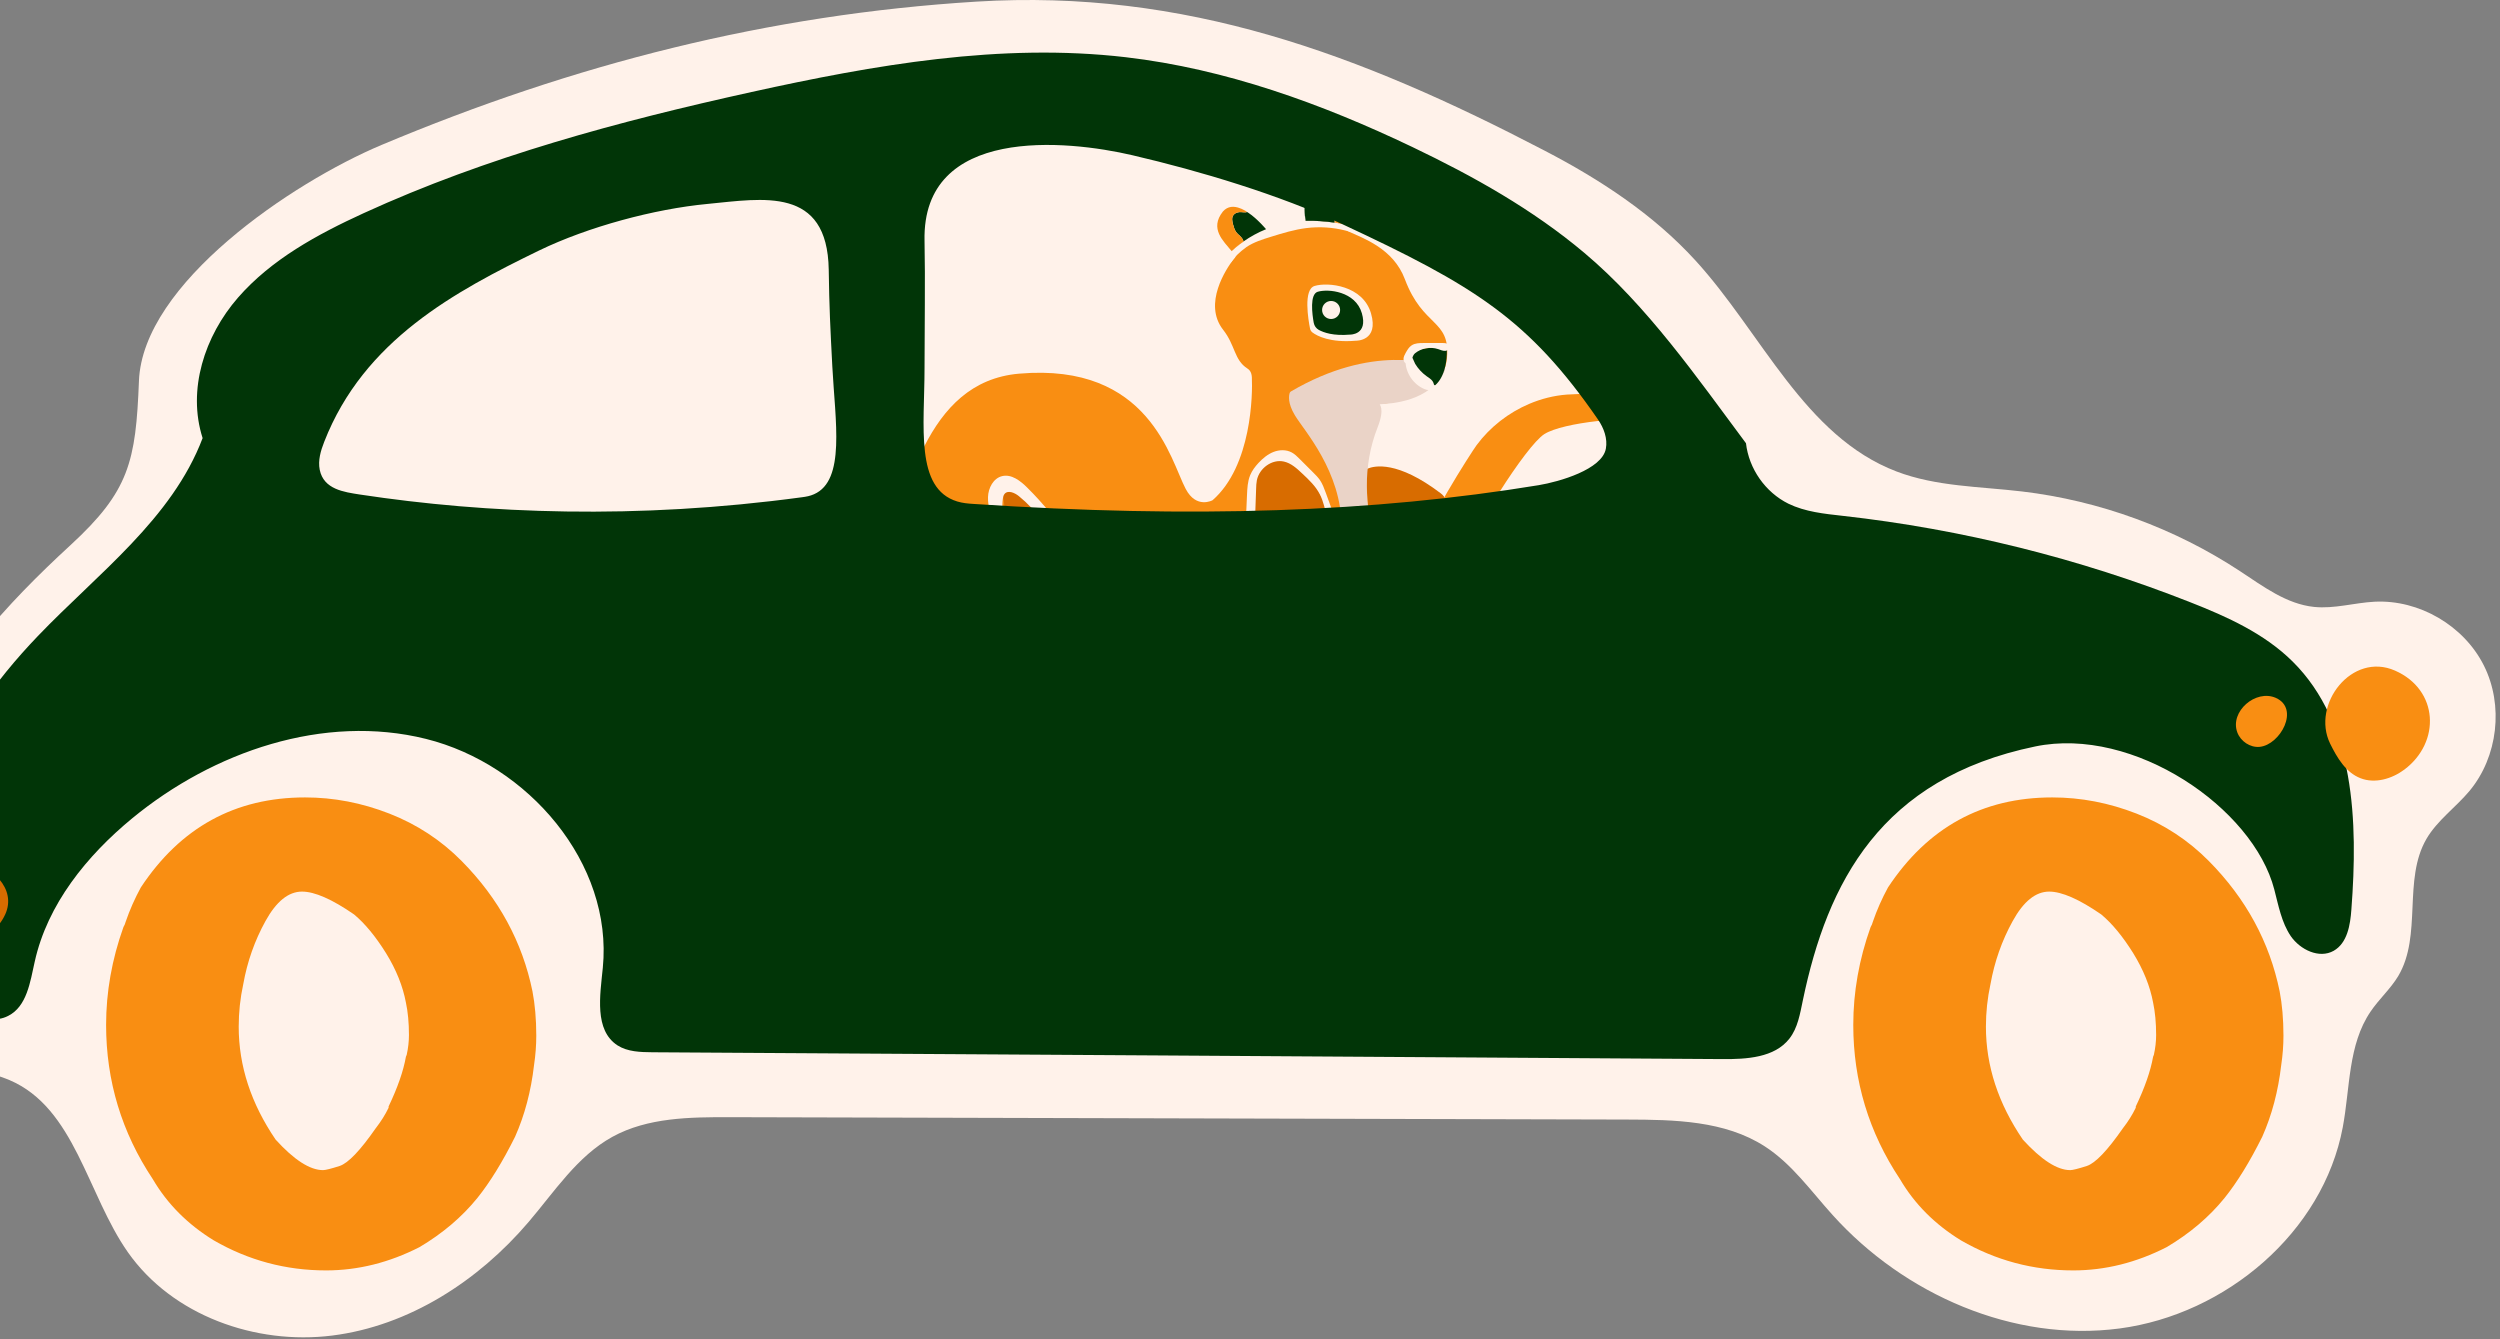 <svg width="532" height="285" viewBox="0 0 532 285" fill="none" xmlns="http://www.w3.org/2000/svg">
<rect x="0" y="0" width="532" height="285" fill="#808080" stroke="none"/>
<g clip-path="url(#clip0)">
<path d="M-18.843 160.197C-21.227 166.04 -23.041 172.428 -27.527 176.883C-30.842 180.165 -35.385 182.124 -38.226 185.807C-43.595 192.742 -39.663 204.628 -31.203 206.988C-27.567 207.991 -23.49 207.509 -20.216 209.387C-14.622 212.59 -14.236 220.832 -9.357 225.022C-6.211 227.703 -1.804 228.208 2.008 229.837C15.957 235.785 18.525 254.1 27.225 266.492C36.672 279.935 54.385 286.259 70.694 284.205C87.01 282.15 101.77 272.599 112.428 260.103C117.998 253.594 122.822 246.042 130.334 241.908C137.822 237.799 146.787 237.719 155.326 237.735C218.964 237.895 282.585 238.08 346.222 238.241C356.319 238.265 367.057 238.465 375.541 243.947C381.319 247.671 385.373 253.458 389.979 258.554C405.204 275.457 428.48 285.698 451.072 282.696C473.665 279.694 494.34 262.246 498.538 239.894C500.111 231.531 499.645 222.325 504.453 215.27C506.25 212.606 508.714 210.431 510.352 207.694C515.48 199.05 511.299 187.204 516.347 178.52C518.65 174.571 522.567 171.826 525.497 168.327C531.572 161.031 532.824 150.092 528.562 141.609C524.301 133.125 514.79 127.564 505.303 128.045C501.002 128.27 496.74 129.594 492.438 129.153C486.563 128.551 481.595 124.779 476.667 121.536C462.798 112.411 446.787 106.544 430.293 104.585C421.304 103.518 412.018 103.558 403.583 100.332C383.976 92.86 374.915 70.893 360.781 55.419C351.816 45.603 340.492 38.187 328.678 32.047C289.319 11.525 252.111 -2.4 207.792 0.345C163.473 3.082 122.139 13.644 81.215 30.835C62.058 38.894 30.379 60.339 29.569 81.053C28.903 98.261 27.49 104.505 15.01 115.998C1.382 128.519 -11.781 142.869 -18.843 160.197Z" fill="#FFF2EA"/>
<path d="M313.958 126.055C314.881 125.124 315.74 123.984 315.748 122.676C315.756 120.878 314.182 119.481 312.625 118.583C309.407 116.721 305.651 115.814 301.951 115.998C299.752 116.111 297.521 116.584 295.386 116.103C294.005 115.782 292.657 114.883 291.959 113.695C291.574 113.045 291.389 112.306 291.501 111.536C291.533 111.544 291.566 111.552 291.598 111.56C293.355 111.953 295.113 112.338 296.863 112.724C299.126 113.229 301.453 113.735 303.741 113.39C306.036 113.053 308.332 111.672 309.086 109.481C310.234 106.134 307.441 102.691 304.431 100.837C301.413 98.983 297.697 98.373 294.182 97.996C293.516 97.924 292.673 97.731 292.577 97.065C292.537 96.712 292.729 96.375 292.914 96.07C294.11 94.064 294.712 91.72 294.631 89.384C294.615 88.871 294.567 88.333 294.8 87.884C295.193 87.089 296.204 86.896 297.071 86.744C299.784 86.27 302.489 85.436 304.68 83.782C309.303 80.291 310.643 73.14 307.601 68.204C305.836 65.339 302.802 63.356 301.285 60.355C299.768 57.345 298.331 54.159 295.779 51.968C293.957 50.403 291.694 49.456 289.471 48.541C287.657 45.74 286.854 42.04 284.246 39.961C282.424 38.516 279.599 38.5 277.769 39.937C275.931 41.365 275.257 44.11 276.228 46.237C274.165 48.244 270.706 47.064 268.266 45.531C265.818 44.006 262.977 42.152 260.289 43.187C257.126 44.407 256.741 49.239 259.053 51.735C259.542 52.273 260.144 52.762 260.361 53.461C260.682 54.48 260.056 55.523 259.542 56.446C257.247 60.668 256.821 65.869 258.387 70.411C259.871 74.713 263.017 78.349 264.149 82.747C265.738 88.935 263.098 95.34 260.513 101.19C259.984 102.386 259.382 103.662 258.226 104.256C256.605 105.091 254.558 104.176 253.435 102.756C252.311 101.327 251.861 99.513 251.276 97.787C247.808 87.514 238.458 79.392 227.752 77.691C221.965 76.776 216.042 77.618 210.319 78.895C208.112 79.392 205.865 79.97 203.979 81.206C201.981 82.522 200.52 84.481 199.172 86.455C192.542 96.166 187.686 107.122 184.926 118.583C184.476 120.445 184.083 122.363 184.372 124.265C184.901 127.772 188.04 131.199 188.128 134.755C190.383 137.917 190.399 142.163 192.165 145.63C194.476 150.156 199.444 152.693 204.364 153.961C207.984 154.9 212.334 155.1 214.95 152.428C216.941 150.405 217.294 147.347 217.864 144.57C218.434 141.785 219.638 138.72 222.302 137.748C222.864 137.54 223.514 137.459 224.028 137.764C224.437 138.013 224.67 138.447 224.886 138.864C227.134 143.23 229.381 147.588 231.628 151.954C234.991 158.487 238.514 165.221 244.245 169.804C250.537 174.836 258.716 176.69 266.589 178.392C273.122 179.804 279.655 181.217 286.18 182.629C288.484 183.119 291.525 183.271 292.497 181.136C293.58 178.761 290.891 176.473 288.596 175.237C285.658 173.648 282.713 172.067 279.767 170.47C287.496 165.317 298.195 172.581 307.031 169.716C308.34 169.29 309.776 168.327 309.672 166.963C309.624 166.345 309.247 165.783 308.845 165.317C306.253 162.34 302.071 161.441 298.195 160.71C302.015 156.16 304.824 150.75 306.341 145.004C306.807 143.222 307.152 141.272 306.454 139.578C305.097 136.28 300.177 134.402 300.908 130.918C305.675 131.263 310.571 129.442 313.958 126.055ZM278.034 41.67C278.042 41.638 278.05 41.598 278.066 41.566C278.114 41.462 278.162 41.358 278.21 41.261C278.21 41.261 278.21 41.261 278.218 41.253C278.427 40.796 278.724 40.419 279.133 40.138C279.663 39.76 280.385 39.592 281.333 39.72C283.716 40.049 285.594 43.324 286.381 47.778C286.084 47.698 285.779 47.642 285.49 47.594C285.185 47.545 284.872 47.497 284.567 47.457C284.471 47.441 284.366 47.425 284.27 47.417C284.166 47.401 284.069 47.385 283.965 47.369C281.934 47.096 279.88 46.928 277.841 46.992C277.657 45.844 277.392 43.412 278.034 41.67ZM260.24 45.001C261.276 43.837 262.592 43.805 263.924 44.335C263.932 44.335 263.948 44.343 263.956 44.351C264.077 44.391 264.197 44.439 264.318 44.496C264.43 44.544 264.542 44.6 264.655 44.664C264.855 44.769 265.056 44.889 265.257 45.017C265.281 45.033 265.289 45.049 265.297 45.066C265.361 45.194 265.096 45.242 264.181 45.146C263.555 45.074 262.833 45.282 262.456 45.804C262.062 46.35 262.223 47.112 262.391 47.754C262.552 48.324 262.712 48.91 263.058 49.383C263.33 49.753 263.7 50.033 264.013 50.355C264.294 50.643 264.55 50.997 264.615 51.382C264.47 51.478 264.326 51.583 264.181 51.703C264.061 51.783 263.94 51.871 263.82 51.96C263.218 52.425 262.632 52.915 262.078 53.428C260.401 51.326 257.311 48.693 260.24 45.001Z" fill="#FFF2EA"/>
<path d="M291.02 99.73C292.465 99.112 297.368 97.964 306.622 105.003C308.484 106.423 308.396 109.297 306.39 110.516C303.765 112.122 298.974 112.852 290.562 108.422C276.983 101.271 287.111 100.163 289.904 100.003C290.298 99.971 290.675 99.882 291.02 99.73Z" fill="#D86C00"/>
<path d="M270.048 49.528C270.056 49.536 270.056 49.536 270.056 49.536C270.056 49.544 270.056 49.544 270.056 49.544C273.194 48.187 277.962 47.642 277.962 47.642C277.962 47.642 277.946 47.586 277.93 47.489C277.922 47.457 277.914 47.417 277.906 47.377C277.898 47.329 277.889 47.273 277.873 47.208C277.865 47.144 277.857 47.072 277.841 46.992C279.88 46.927 281.935 47.096 283.965 47.369C284.069 47.385 284.166 47.401 284.27 47.417C284.366 47.425 284.471 47.441 284.567 47.457C284.872 47.497 285.185 47.545 285.49 47.593C285.779 47.642 286.084 47.698 286.381 47.778C286.461 48.203 286.525 48.637 286.582 49.086C286.638 49.118 286.702 49.142 286.766 49.167C290.033 50.691 296.485 52.826 298.957 59.416C302.826 69.721 308.572 67.883 307.93 76.029C307.16 85.909 293.082 85.933 293.082 85.933C290.434 95.203 290.45 104.015 291.598 111.56C291.71 112.282 291.83 112.996 291.959 113.695C294.351 126.624 299.832 135.332 299.832 135.332L302.208 137.307C310.571 147.644 294.335 161.441 294.335 161.441C299.423 161.93 307.946 164.226 308.934 167.187C309.921 170.149 285.217 166.601 285.217 166.601C284.214 167.412 274.021 171.28 273.066 171.642C276.902 170.446 285.883 173.592 289.23 177.581C292.601 181.594 289.928 182.388 287.537 181.802C282.408 180.55 270.153 174.892 259.711 175.261C255.072 175.422 253.804 170.614 253.804 170.614C236.941 165.55 228.715 140.646 228.081 138.743C227.447 136.849 220.841 128.302 216.692 141.914C213.458 152.532 211.844 151.962 211.844 151.962C203.618 153.68 192.55 146.561 191.9 137.644C191.419 130.886 185.263 125.172 187.454 119.69C193.12 105.5 196.676 81.238 216.885 79.513C244.622 77.121 249.052 97.86 252.311 104.032C254.582 108.366 258.033 106.447 258.033 106.447C266.404 99.12 266.565 83.79 266.396 80.299C266.34 79.087 265.786 78.638 265.449 78.421C262.592 76.591 262.929 73.549 260.273 70.162C255.963 64.632 260.947 57.217 262.456 55.21C262.576 55.066 262.688 54.921 262.801 54.785C262.825 54.761 262.841 54.736 262.857 54.712C262.865 54.704 262.873 54.696 262.873 54.688C262.721 54.287 262.432 53.87 262.078 53.428C262.632 52.915 263.218 52.425 263.82 51.96C263.94 51.871 264.061 51.783 264.181 51.703C264.326 51.582 264.47 51.478 264.615 51.382L270.048 49.528Z" fill="#F98E12"/>
<path d="M283.572 128.125C283.467 128.141 283.355 128.157 283.243 128.157C283.259 127.893 283.283 127.62 283.315 127.355C283.54 127.571 283.668 127.828 283.572 128.125Z" fill="#EAD3C7"/>
<path d="M288.532 72.506C288.532 72.506 293.484 72.634 291.75 66.679C290.017 60.732 282.585 59.986 279.744 60.852C277.296 61.599 278.411 68.084 278.773 69.913C278.845 70.259 279.029 70.564 279.31 70.764C280.298 71.495 283.042 72.971 288.532 72.506Z" fill="#FFF2EA"/>
<path d="M287.28 71.206C287.28 71.206 291.156 71.302 289.8 66.647C288.444 61.984 282.625 61.414 280.41 62.088C278.676 62.618 279.23 66.864 279.567 68.71C279.687 69.336 280.073 69.889 280.626 70.194C281.686 70.78 283.757 71.511 287.28 71.206Z" fill="#013507"/>
<path d="M251.532 169.78C251.532 169.78 230.167 151.497 240.288 136.472C246.548 127.186 246.998 123.302 248.804 120.445C249.285 119.682 248.322 118.839 247.624 119.417C244.911 121.672 241.051 125.557 236.998 131.849C236.998 131.849 235.673 133.462 234.59 129.867C233.587 126.544 211.25 93.269 213.53 106.158C216.692 124.072 202.133 144.097 211.852 151.954C211.852 151.954 215.368 152.163 216.339 144C217.326 135.694 225.119 129.666 229.084 141.52C233.041 153.383 244.349 169.282 251.532 169.78Z" fill="#D86C00"/>
<path d="M283.259 67.883C284.318 67.883 285.177 67.024 285.177 65.965C285.177 64.905 284.318 64.047 283.259 64.047C282.2 64.047 281.341 64.905 281.341 65.965C281.341 67.032 282.2 67.883 283.259 67.883Z" fill="#FFF2EA"/>
<path d="M284.27 47.417C284.166 47.401 284.069 47.385 283.965 47.369C281.934 47.096 279.88 46.928 277.841 46.992C277.657 45.844 277.392 43.412 278.034 41.67C278.042 41.638 278.05 41.598 278.066 41.566C278.05 41.606 278.034 41.638 278.018 41.678C277.32 43.468 277.625 45.868 277.833 46.992C277.849 47.072 277.865 47.144 277.873 47.208C277.889 47.273 277.897 47.329 277.905 47.377C277.914 47.417 277.922 47.457 277.93 47.489C277.954 47.586 277.97 47.634 277.97 47.634C281.373 47.562 284.278 48.412 284.278 48.412C284.286 48.26 284.286 48.115 284.286 47.963C284.286 47.778 284.278 47.602 284.27 47.417Z" fill="#013507"/>
<path d="M282.673 110.179C282.4 108.847 282.047 107.531 281.461 106.311C279.671 102.563 275.682 95.966 270.546 98.109C265.746 100.115 264.671 111.881 268.949 114.513C275.498 118.542 277.576 135.341 310.619 126.713C312.922 126.111 314.584 123.623 313.54 121.408C311.743 119.192 311.157 121.464 308.219 118.751C305.153 115.934 284.888 121.151 282.673 110.179Z" fill="#D86C00"/>
<path d="M206.475 145.943C205.785 141.858 206.098 137.604 207.366 133.663C208.402 130.445 210.055 127.443 211.034 124.217C212.286 120.083 212.398 115.613 211.355 111.431C210.89 109.561 210.183 107.699 210.247 105.773C210.304 103.847 211.387 101.76 213.257 101.319C215.248 100.845 217.134 102.314 218.578 103.751C225.32 110.396 230.561 118.558 233.812 127.459C234.06 128.141 234.365 128.912 235.039 129.177C235.97 129.554 236.934 128.751 237.632 128.029C239.943 125.597 242.263 123.173 244.574 120.741C245.369 119.915 246.22 119.04 247.335 118.767C248.451 118.494 249.863 119.12 249.976 120.26C250.072 121.223 249.285 122.018 248.659 122.764C245.979 125.974 245.826 130.621 243.731 134.233C241.99 137.259 238.868 139.634 238.314 143.078C238.041 144.739 238.434 146.44 238.916 148.062C241.235 155.871 245.85 162.982 252.014 168.295C252.769 168.945 253.587 169.635 253.844 170.598C252.913 171.537 251.3 171.465 250.16 170.799C249.021 170.133 248.226 169.009 247.472 167.918C245.594 165.197 243.715 162.492 241.837 159.771C239.373 156.216 236.845 152.484 236.251 148.198C235.633 143.72 237.239 139.201 239.446 135.252C241.645 131.304 244.454 127.716 246.565 123.711C247.11 122.676 247.592 121.327 246.862 120.412C244.069 123.751 241.268 127.098 238.475 130.437C237.736 131.32 236.877 132.267 235.722 132.339C234.213 132.427 233.113 130.982 232.359 129.666C227.543 121.319 224.285 111.6 216.789 105.556C215.898 104.842 214.477 104.232 213.763 105.115C213.522 105.412 213.45 105.797 213.394 106.174C212.976 109.305 214.116 112.427 214.301 115.589C214.533 119.674 213.169 123.679 211.66 127.483C210.151 131.287 208.442 135.084 207.936 139.153C207.631 141.625 207.832 144.257 208.755 146.585C209.204 147.708 212.944 151.392 212.832 152.139C212.623 153.495 210.071 152.949 209.308 152.46C207.487 151.248 206.804 147.933 206.475 145.943Z" fill="#FFF2EA"/>
<path d="M307.473 78.846C304.302 85.556 295.94 85.869 293.652 86.029C293.387 86.046 294.824 86.704 293.155 90.941C286.469 107.9 296.405 124.69 297.858 128.84C298.018 129.305 299.046 130.782 299.495 133.206C302.208 147.821 296.212 151.352 290.04 161.561C286.1 168.094 276.075 171.393 273.475 171.585C273.002 171.618 272.705 171.088 272.961 170.695C283.194 155.261 284.398 154.217 283.146 141.954C282.705 137.588 282.857 132.684 283.243 128.157C283.355 128.157 283.467 128.141 283.572 128.125C283.668 127.828 283.54 127.572 283.315 127.355C283.828 121.761 284.671 116.825 285.137 114.321C285.313 113.39 285.442 112.796 285.474 112.627C285.49 112.587 285.49 112.555 285.49 112.515V112.21C285.482 100.3 277.512 91.656 275.546 88.365C273.965 85.741 274.27 84.151 274.454 83.606C274.502 83.485 274.591 83.373 274.711 83.301C291.991 73.172 304.672 77.257 307.112 78.212C307.368 78.309 307.585 78.597 307.473 78.846Z" fill="#EAD3C7"/>
<path d="M285.49 112.21V112.515C285.49 112.555 285.49 112.587 285.474 112.627C285.442 112.796 285.313 113.39 285.137 114.321C285.041 114.265 284.944 114.2 284.856 114.128C283.556 113.117 282.858 111.52 282.392 109.939C281.927 108.35 281.63 106.704 280.883 105.227C279.992 103.47 278.532 102.089 277.087 100.741C275.955 99.665 274.743 98.566 273.226 98.221C270.69 97.643 267.978 99.641 267.464 102.186C267.344 102.78 267.319 103.382 267.303 103.991C267.231 105.942 267.167 107.9 267.095 109.866C267.047 111.175 267.039 112.627 267.897 113.631C268.258 114.056 268.74 114.361 269.197 114.674C271.164 116.038 272.849 117.804 274.109 119.851C274.422 120.356 274.703 120.87 275.064 121.335C275.434 121.793 275.867 122.202 276.308 122.587C278.178 124.241 280.161 125.814 282.456 126.817C282.753 126.945 283.082 127.13 283.315 127.355C283.54 127.572 283.668 127.828 283.572 128.125C283.468 128.141 283.355 128.157 283.243 128.157C281.573 128.318 279.511 127.812 278.235 126.793C276.878 125.718 275.771 124.337 274.487 123.173C273.828 122.555 273.106 122.01 272.544 121.319C271.645 120.22 271.132 118.807 270.064 117.868C268.515 116.512 266.525 116.014 265.53 114.216C265.04 113.318 265.064 112.226 265.104 111.199C265.193 109.24 265.281 107.29 265.361 105.34C265.425 103.903 265.49 102.45 266.035 101.126C266.437 100.147 267.087 99.288 267.801 98.518C268.716 97.539 269.767 96.656 271.003 96.174C272.247 95.693 273.692 95.644 274.872 96.279C275.514 96.616 276.052 97.153 276.573 97.675C277.536 98.638 278.499 99.609 279.471 100.572C279.96 101.054 280.45 101.552 280.851 102.113C281.429 102.956 281.782 103.927 282.135 104.89C282.777 106.68 283.427 108.462 284.077 110.244C284.35 111.014 284.695 111.881 285.49 112.21Z" fill="#FFF2EA"/>
<path d="M264.318 44.495C264.197 44.439 264.077 44.391 263.957 44.351C264.013 44.359 264.077 44.383 264.133 44.407C264.189 44.431 264.253 44.463 264.318 44.495Z" fill="#F98E12"/>
<path d="M264.614 51.382C264.622 51.43 264.63 51.486 264.63 51.534C264.638 51.727 264.574 51.952 264.422 52.056C264.39 52.088 264.358 52.104 264.325 52.12C264.141 52.184 263.964 52.096 263.82 51.96C263.94 51.871 264.061 51.783 264.181 51.703C264.325 51.582 264.47 51.478 264.614 51.382Z" fill="#F98E12"/>
<path d="M265.257 45.017C265.056 44.889 264.855 44.768 264.655 44.664C264.92 44.785 265.16 44.921 265.257 45.017Z" fill="#F98E12"/>
<path d="M284.567 47.449V47.457C284.47 47.441 284.366 47.425 284.27 47.417C284.149 45.041 283.259 42.746 283.259 42.746C281.525 39.118 278.427 41.117 278.218 41.253C278.427 40.796 278.724 40.418 279.133 40.137C279.679 39.889 279.535 40.314 280.169 40.25C281.445 40.137 282.745 40.956 283.194 42.16C283.403 42.706 283.443 43.324 283.716 43.837C283.844 44.07 284.021 44.287 284.157 44.52C284.663 45.378 284.631 46.454 284.567 47.449Z" fill="#F98E12"/>
<path d="M283.965 47.337C284.157 45.555 283.323 43.982 282.552 42.369C282.36 41.975 282.167 41.574 281.854 41.269C281.517 40.94 281.027 40.812 280.554 40.812C279.518 40.82 278.828 41.012 278.034 41.67C278.042 41.638 278.05 41.598 278.066 41.566C278.114 41.462 278.162 41.357 278.21 41.261C278.21 41.261 278.21 41.261 278.218 41.253C278.427 41.117 281.525 39.118 283.259 42.746C283.259 42.746 284.149 45.041 284.27 47.417C284.165 47.401 284.069 47.385 283.965 47.369V47.337Z" fill="#F98E12"/>
<path d="M279.11 40.145C279.118 40.138 279.126 40.138 279.134 40.138C278.724 40.418 278.427 40.796 278.219 41.253C278.211 41.261 278.211 41.261 278.211 41.261C278.163 41.357 278.114 41.462 278.066 41.566C278.05 41.598 278.042 41.638 278.034 41.67C278.026 41.67 278.026 41.67 278.018 41.678C277.85 41.277 278.716 40.33 279.11 40.145Z" fill="#F98E12"/>
<path d="M284.567 47.457C284.559 47.666 284.479 47.931 284.286 47.963C284.27 47.971 284.262 47.971 284.246 47.971C283.989 47.963 283.941 47.626 283.965 47.369C284.069 47.385 284.166 47.401 284.27 47.417C284.366 47.425 284.471 47.441 284.567 47.457Z" fill="#F98E12"/>
<path d="M255.634 169.691C258.619 170.775 261.709 171.658 264.88 171.818C268.05 171.979 271.332 171.353 273.989 169.603C274.286 169.402 274.607 169.186 274.96 169.25C275.538 169.346 275.699 170.197 275.353 170.67C275.024 171.144 274.406 171.345 273.853 171.505C271.22 172.244 268.539 172.837 265.835 173.271C264.92 173.415 263.981 173.552 263.05 173.488C259.47 173.247 256.388 170.213 252.817 170.518C252.568 170.534 252.303 170.574 252.078 170.462C251.942 170.39 251.838 170.269 251.749 170.141C251.244 169.346 250.152 166.577 250.746 167.107C252.038 168.271 254.775 169.378 255.634 169.691Z" fill="#FFF2EA"/>
<path d="M292.392 161.352C293.797 160.807 295.25 160.317 296.478 159.434C297.85 158.423 298.885 156.93 300.45 156.264C300.587 156.208 300.731 156.16 300.884 156.176C301.181 156.224 301.357 156.569 301.317 156.866C301.269 157.163 301.076 157.412 300.876 157.644C299.648 159.065 298.091 160.213 296.357 160.959C294.832 161.617 293.163 161.954 291.694 162.733C290.209 163.503 288.981 164.675 287.601 165.622C286.485 166.385 284.824 167.332 283.395 167.107C281.63 166.818 282.745 165.333 283.917 165.068C284.463 164.94 284.904 165.084 285.482 164.852C286.237 164.547 286.951 163.961 287.665 163.576C289.182 162.725 290.763 161.986 292.392 161.352Z" fill="#FFF2EA"/>
<path d="M288.427 49.287C287.881 49.415 287.32 49.311 286.766 49.167C286.621 49.135 286.469 49.102 286.324 49.062C283.628 48.372 280.795 48.187 278.026 48.532C275.449 48.846 272.945 49.616 270.465 50.386C268.659 50.948 266.814 51.518 265.24 52.578C264.887 52.826 264.542 53.091 264.213 53.372C263.948 53.597 263.691 53.83 263.435 54.07C263.258 54.231 263.073 54.448 262.873 54.688C262.873 54.696 262.865 54.704 262.857 54.712C262.841 54.736 262.825 54.761 262.801 54.785C262.688 54.921 262.576 55.066 262.455 55.21C261.854 55.94 261.187 56.711 260.497 56.895C259.117 57.257 259.654 55.989 260.313 55.242C260.866 54.608 261.46 53.998 262.078 53.428C262.632 52.915 263.218 52.425 263.82 51.96C263.94 51.871 264.061 51.783 264.181 51.703C264.325 51.582 264.47 51.478 264.614 51.382C266.115 50.33 267.728 49.456 269.414 48.773H269.422C271.669 47.85 274.037 47.264 276.461 47.064C276.918 47.024 277.376 47 277.833 46.992H277.841C279.88 46.927 281.934 47.096 283.965 47.369C284.069 47.385 284.165 47.401 284.27 47.417C284.366 47.425 284.47 47.441 284.567 47.457C284.872 47.497 285.185 47.545 285.49 47.593C285.779 47.642 286.084 47.698 286.381 47.778C287.288 48.011 288.146 48.436 288.427 49.287Z" fill="#FFF2EA"/>
<path d="M307.882 74.272C307.882 74.272 301.501 73.076 299.888 75.981C299.888 75.981 301.822 79.85 305.362 82.001C305.37 82.001 308.026 80.203 307.882 74.272Z" fill="#013507"/>
<path d="M298.669 76.374C298.677 75.925 298.901 75.508 299.118 75.114C299.463 74.504 299.816 73.862 300.41 73.485C301.124 73.02 302.031 72.996 302.882 72.996C304.279 72.996 305.667 72.996 307.064 72.996C307.609 72.996 308.316 73.092 308.468 73.638C308.613 74.143 308.067 74.625 307.545 74.665C307.023 74.697 306.518 74.448 306.028 74.288C304.375 73.742 302.449 74.087 301.1 75.195C300.571 75.628 300.306 76.968 300.001 77.185C299.383 77.586 298.644 77.249 298.669 76.374Z" fill="#FFF2EA"/>
<path d="M303.556 80.034C304.022 80.363 304.536 80.668 304.865 81.134C305.194 81.599 305.282 82.305 304.881 82.715C304.447 83.156 303.717 83.036 303.147 82.803C300.804 81.848 299.142 79.424 299.086 76.896C299.078 76.511 299.11 76.102 299.335 75.788C300.234 74.552 300.812 76.872 301.149 77.426C301.767 78.445 302.585 79.336 303.556 80.034Z" fill="#FFF2EA"/>
<path d="M286.381 47.778C286.084 47.698 285.779 47.642 285.49 47.593C285.185 47.545 284.872 47.497 284.567 47.457V47.449C284.631 46.454 284.663 45.378 284.157 44.52C284.021 44.287 283.844 44.07 283.716 43.837C283.443 43.324 283.403 42.706 283.194 42.16C282.745 40.956 281.445 40.137 280.169 40.25C279.535 40.314 279.679 39.889 279.133 40.137C279.663 39.76 280.385 39.592 281.332 39.72C283.716 40.049 285.594 43.324 286.381 47.778Z" fill="#F98E12"/>
<path d="M283.965 47.337V47.369C281.934 47.096 279.88 46.927 277.841 46.992C277.657 45.844 277.392 43.412 278.034 41.67C278.828 41.012 279.519 40.82 280.554 40.812C281.028 40.812 281.517 40.94 281.854 41.269C282.167 41.574 282.36 41.975 282.552 42.369C283.323 43.982 284.158 45.555 283.965 47.337Z" fill="#013507"/>
<path d="M269.422 48.773H269.414C267.729 49.456 266.116 50.33 264.615 51.382C264.55 50.997 264.294 50.643 264.013 50.355C263.7 50.033 263.331 49.752 263.058 49.383C262.713 48.91 262.552 48.324 262.392 47.754C262.223 47.112 262.062 46.35 262.456 45.804C262.833 45.282 263.555 45.074 264.181 45.146C265.096 45.242 265.361 45.194 265.297 45.065C265.401 45.13 265.514 45.194 265.626 45.266C266.124 45.595 266.621 45.98 267.087 46.398C267.231 46.518 267.376 46.655 267.512 46.783C267.592 46.847 267.656 46.919 267.729 46.992C267.865 47.128 268.002 47.257 268.13 47.385C268.194 47.449 268.258 47.513 268.323 47.578C268.347 47.602 268.371 47.626 268.395 47.65C268.66 47.923 268.9 48.179 269.109 48.42C269.125 48.436 269.141 48.452 269.149 48.468C269.254 48.573 269.342 48.677 269.422 48.773Z" fill="#013507"/>
<path d="M264.181 45.146C263.555 45.073 262.833 45.282 262.455 45.804C262.062 46.349 262.223 47.112 262.391 47.754C262.552 48.324 262.712 48.91 263.057 49.383C263.33 49.752 263.699 50.033 264.012 50.354C264.293 50.643 264.55 50.996 264.614 51.382C264.47 51.478 264.325 51.582 264.181 51.703C264.061 51.783 263.94 51.871 263.82 51.96C263.218 52.425 262.632 52.915 262.078 53.428C260.401 51.325 257.311 48.693 260.24 45.001C261.276 43.837 262.592 43.805 263.924 44.335C263.932 44.335 263.948 44.343 263.956 44.351C264.077 44.391 264.197 44.439 264.317 44.495C264.43 44.544 264.542 44.6 264.655 44.664C264.855 44.768 265.056 44.889 265.256 45.017C265.281 45.033 265.289 45.049 265.297 45.065C265.361 45.194 265.096 45.242 264.181 45.146Z" fill="#F98E12"/>
<path d="M333.412 83.967C335.491 83.806 346.912 83.381 348.734 84.4C350.556 85.412 351.896 87.53 351.454 89.569C346.872 88.477 332.626 89.85 328.645 92.37C324.664 94.89 312.922 113.735 311.951 118.35C309.696 117.403 305.434 116.528 303.749 114.746C302.216 113.133 313.195 96.118 314.214 94.738C317.072 90.877 321.004 87.819 325.426 85.941C327.963 84.866 330.667 84.175 333.412 83.967Z" fill="#F98E12"/>
<path d="M441.184 270.344C432.62 270.344 424.667 268.209 417.299 263.955C411.745 260.552 407.403 256.194 404.313 250.921C397.692 240.969 394.377 230.022 394.377 218.095C394.377 211.121 395.605 204.171 398.069 197.276C398.294 196.931 398.43 196.554 398.55 196.129C399.401 193.649 400.469 191.233 401.761 188.857C410.204 176.08 421.85 169.691 436.714 169.691C442.813 169.691 448.784 170.839 454.659 173.134C460.534 175.43 465.663 178.801 470.045 183.231C477.959 191.233 482.967 200.479 485.11 210.96C485.631 213.681 485.92 216.843 485.92 220.415C485.92 222.454 485.76 224.548 485.439 226.683C484.797 232.221 483.456 237.285 481.418 241.876C478.753 247.237 476.064 251.588 473.4 254.91C470.085 259.003 465.968 262.487 461.064 265.392C454.651 268.667 448.03 270.344 441.184 270.344ZM440.542 249.003C441.064 249.003 442.259 248.698 444.073 248.12C445.895 247.518 448.455 244.838 451.762 240.078C452.83 238.706 453.744 237.277 454.491 235.728V235.464C456.409 231.451 457.637 227.927 458.183 224.861L458.343 224.476C458.664 223.023 458.825 221.611 458.825 220.262C458.825 217.622 458.6 215.327 458.183 213.368C457.541 209.885 456.12 206.354 453.945 202.83C451.746 199.307 449.483 196.546 447.139 194.588C442.436 191.345 438.736 189.732 436.071 189.732C433.182 189.732 430.598 191.827 428.302 196C425.999 200.174 424.426 204.644 423.575 209.419C422.925 212.405 422.604 215.423 422.604 218.489C422.604 226.828 425.228 234.829 430.461 242.51C434.402 246.828 437.773 249.003 440.542 249.003Z" fill="#F98E12"/>
<path d="M69.385 270.344C60.821 270.344 52.867 268.209 45.5 263.955C39.946 260.552 35.604 256.194 32.514 250.921C25.892 240.969 22.578 230.022 22.578 218.095C22.578 211.121 23.806 204.171 26.27 197.276C26.494 196.931 26.631 196.554 26.751 196.129C27.602 193.649 28.669 191.233 29.962 188.857C38.405 176.08 50.05 169.691 64.914 169.691C71.014 169.691 76.985 170.839 82.86 173.134C88.735 175.43 93.864 178.801 98.246 183.231C106.159 191.233 111.167 200.479 113.31 210.96C113.832 213.681 114.121 216.843 114.121 220.415C114.121 222.454 113.96 224.548 113.639 226.683C112.997 232.221 111.657 237.285 109.618 241.876C106.954 247.237 104.265 251.588 101.601 254.91C98.286 259.003 94.169 262.487 89.265 265.392C82.852 268.667 76.207 270.344 69.385 270.344ZM68.743 249.003C69.264 249.003 70.46 248.698 72.274 248.12C74.088 247.518 76.656 244.838 79.963 240.078C81.03 238.706 81.945 237.277 82.692 235.728V235.464C84.61 231.451 85.838 227.927 86.383 224.861L86.544 224.476C86.865 223.023 87.025 221.611 87.025 220.262C87.025 217.622 86.801 215.327 86.383 213.368C85.733 209.885 84.321 206.354 82.146 202.83C79.947 199.307 77.683 196.546 75.34 194.588C70.637 191.345 66.945 189.732 64.272 189.732C61.383 189.732 58.798 191.827 56.495 196C54.192 200.174 52.618 204.644 51.768 209.419C51.118 212.405 50.797 215.423 50.797 218.489C50.797 226.828 53.421 234.829 58.654 242.51C62.579 246.828 65.95 249.003 68.743 249.003Z" fill="#F98E12"/>
<path d="M487.871 140.774C481.876 134.827 473.978 131.255 466.129 128.173C442.444 118.823 417.5 112.611 392.186 109.778C388.221 109.337 384.152 108.927 380.573 107.186C375.669 104.762 372.162 99.754 371.544 94.32C361.11 80.315 350.532 65.066 337.161 53.822C326.173 44.568 313.541 37.497 300.571 31.293C281.252 22.063 260.835 14.655 239.558 12.175C212.976 9.077 186.089 13.805 159.949 19.575C131.722 25.803 103.639 33.34 77.371 45.37C67.539 49.881 57.747 55.186 50.636 63.348C43.542 71.495 39.818 82.931 43.116 93.229C36.599 110.428 20.812 122.042 8.059 135.349C-1.243 145.052 -9.285 156.272 -13.498 169.041C-17.728 181.794 -17.8 196.265 -11.845 208.312C-9.261 213.553 -3.466 218.834 1.735 216.185C5.724 214.179 6.422 208.954 7.393 204.628C10.098 192.413 18.469 182.099 28.132 174.138C45.412 159.916 68.919 151.834 90.638 157.235C112.364 162.637 130.47 183.689 128.279 205.936C127.693 211.843 126.425 219.211 131.401 222.454C133.568 223.834 136.289 223.898 138.849 223.922C167.421 224.099 195.977 224.283 224.541 224.46C231.837 224.5 239.1 224.564 246.396 224.596C286.429 224.861 326.478 225.11 366.519 225.375C371.672 225.415 377.603 225.086 380.773 221.033C382.579 218.738 383.053 215.688 383.655 212.831C388.872 187.782 400.196 165.662 433.086 158.848C454.05 154.482 479.492 171.939 483.97 189.291C484.861 192.686 485.503 196.297 487.478 199.211C489.484 202.108 493.521 204.066 496.603 202.333C499.508 200.687 500.142 196.851 500.375 193.52C501.796 174.884 501.146 153.929 487.871 140.774ZM173.224 105.171C172.397 105.548 171.546 105.701 170.664 105.813C135.43 110.589 103.535 109.321 76.576 105.235C73.205 104.706 68.879 104.144 68.037 99.971C67.635 97.964 68.261 95.885 68.992 94.023C77.443 72.369 96.85 62.008 114.731 53.3C125.149 48.26 139.218 44.471 150.551 43.396C162.341 42.264 176.065 39.56 176.354 57.377C176.466 65.475 176.691 69.801 177.116 77.963C177.726 89.641 179.966 102.21 173.224 105.171ZM341.727 95.484C340.925 99.898 331.832 102.515 327.433 103.245C292.288 109.016 253.82 110.34 207.133 107.234C205.97 107.162 204.838 107.057 203.722 106.72C194.653 103.975 196.74 90.668 196.74 78.381C196.74 69.793 196.916 59.761 196.74 51.237C196.202 26.726 226.917 29.744 240.978 33.035C255.409 36.397 272.191 41.438 285.618 47.69C313.581 60.732 325.25 67.803 340.074 89.304C341.302 91.102 342.129 93.341 341.727 95.484Z" fill="#013507"/>
<path d="M-25.369 199.973C-22.969 201.04 -20.305 201.241 -17.68 201.426C-11.284 201.827 -2.054 201.522 1.116 194.572C3.596 189.13 -1.749 184.05 -7.463 183.287C-11.982 182.685 -20.425 184.258 -24.462 186.048C-30.883 188.849 -32.616 196.771 -25.369 199.973Z" fill="#D86C00"/>
<path d="M495.841 158.222C497.318 161.224 499.172 164.386 502.302 165.598C505.368 166.81 508.963 165.759 511.628 163.784C519.437 157.941 518.955 146.794 509.669 142.708C500.464 138.639 491.804 149.924 495.841 158.222Z" fill="#F98E12"/>
<path d="M476.097 155.847C476.803 157.757 478.841 159.129 480.864 158.929C485.222 158.503 489.468 150.831 484.299 148.511C480.029 146.617 474.459 151.408 476.097 155.847Z" fill="#F98E12"/>
</g>
<defs>
<clipPath id="clip0">
<rect width="571.764" height="284.59" fill="white" transform="translate(-40.682)"/>
</clipPath>
</defs>
</svg>
